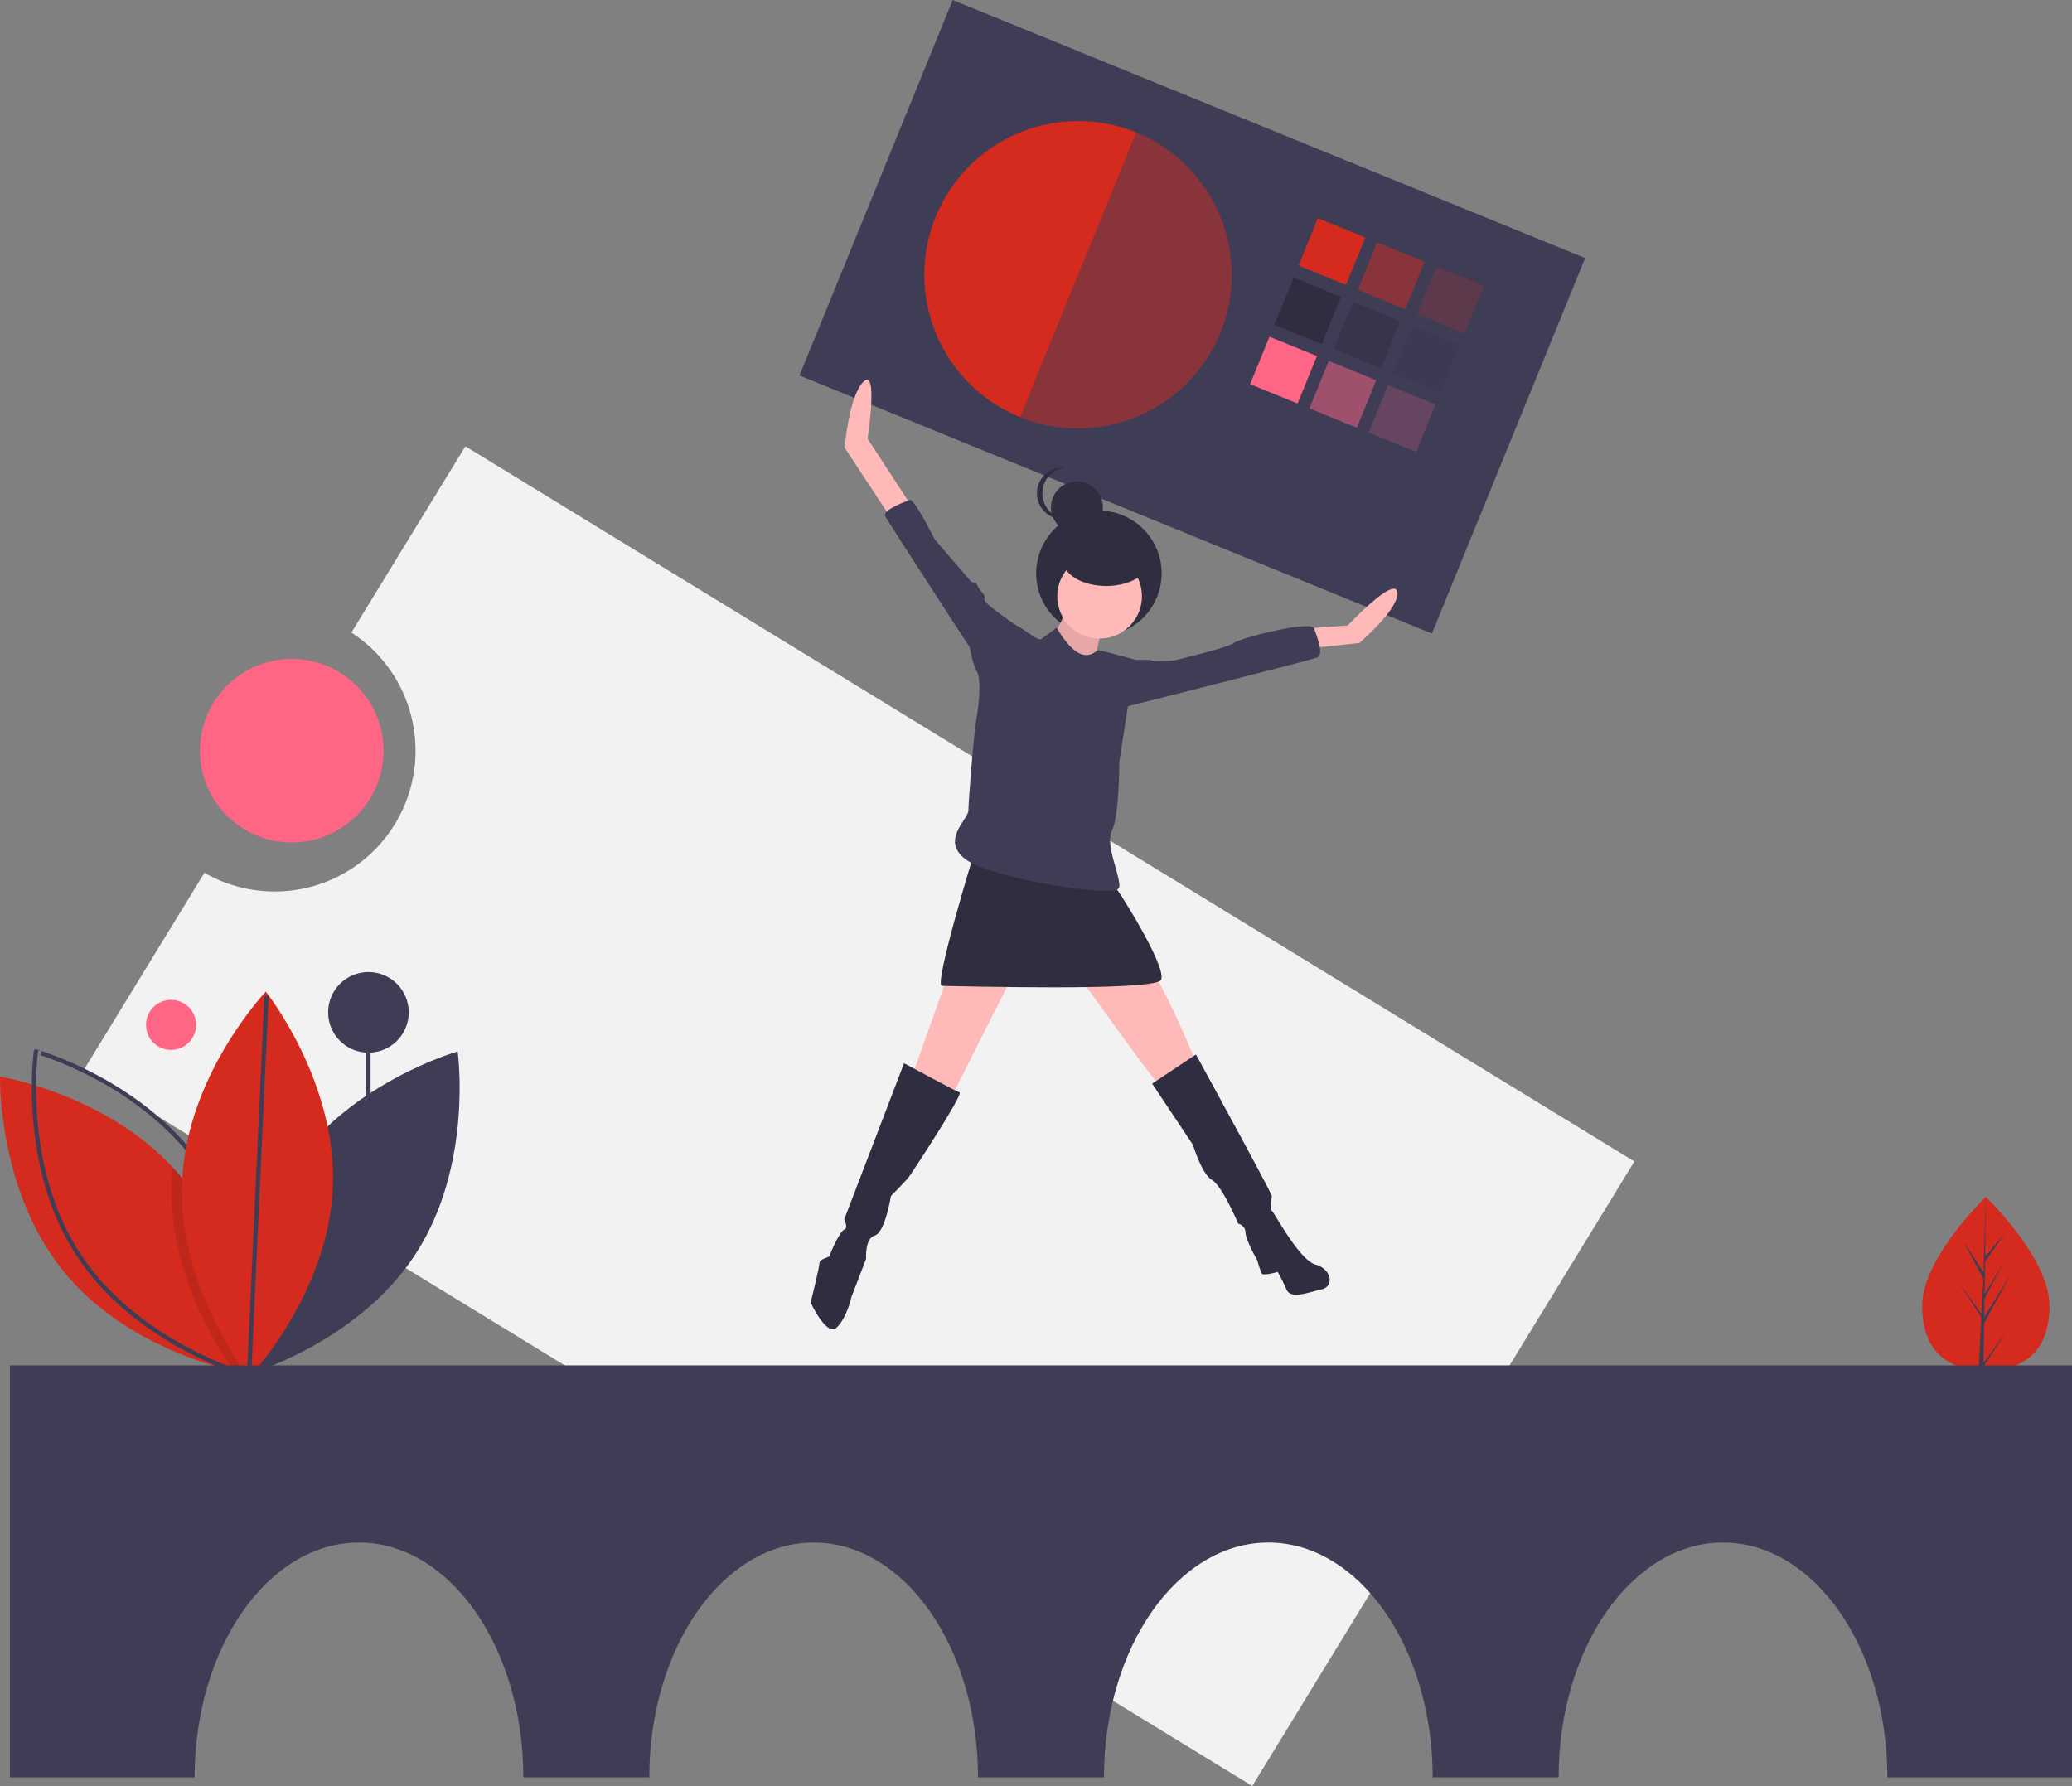 <svg id="e95050e2-e4dc-48e4-8dbf-b0167d07c262" data-name="Layer 1" xmlns="http://www.w3.org/2000/svg" width="970.671" height="836.714" viewBox="0 0 970.671 836.714"><rect x="0" y="0" width="970.671" height="836.714" fill="#808080" stroke="none"/><title>editable</title><rect x="513.226" y="85.05" width="320" height="190" transform="translate(3.252 -272.642) rotate(22.197)" fill="#3f3d56"/><circle cx="505.03" cy="128.724" r="72" fill="#D52B1E"/><rect x="726.618" y="137.49" width="24" height="24" transform="translate(-3.448 -299.611) rotate(22.197)" fill="#D52B1E"/><rect x="754.394" y="148.824" width="24" height="24" transform="translate(2.893 -309.265) rotate(22.197)" fill="#D52B1E" opacity="0.5"/><rect x="782.171" y="160.157" width="24" height="24" transform="translate(9.233 -318.919) rotate(22.197)" fill="#D52B1E" opacity="0.2"/><rect x="715.284" y="165.266" width="24" height="24" transform="translate(6.206 -293.271) rotate(22.197)" fill="#2f2e41"/><rect x="743.06" y="176.6" width="24" height="24" transform="translate(12.547 -302.925) rotate(22.197)" fill="#2f2e41" opacity="0.5"/><rect x="770.837" y="187.934" width="24" height="24" transform="translate(18.887 -312.579) rotate(22.197)" fill="#2f2e41" opacity="0.2"/><rect x="703.95" y="193.043" width="24" height="24" transform="translate(15.86 -286.93) rotate(22.197)" fill="#ff6584"/><rect x="731.727" y="204.377" width="24" height="24" transform="translate(22.201 -296.584) rotate(22.197)" fill="#ff6584" opacity="0.5"/><rect x="759.503" y="215.711" width="24" height="24" transform="translate(28.541 -306.238) rotate(22.197)" fill="#ff6584" opacity="0.2"/><path d="M646.896,93.703,592.493,227.031c36.818,15.023,80.694-1.89,95.717-38.707S683.714,108.726,646.896,93.703Z" transform="translate(-114.664 -31.643)" fill="#3f3d56" opacity="0.5"/><path d="M332.683,240.721,279.295,327.982a65.991,65.991,0,0,1-68.855,112.541l-56.765,92.781L701.31,868.357,880.317,575.774Z" transform="translate(-114.664 -31.643)" fill="#f2f2f2"/><path d="M1074.809,643.425c0,22.469-13.356,30.314-29.834,30.314q-.573,0-1.143-.013c-.763-.016-1.52-.053-2.267-.104-14.871-1.052-26.424-9.301-26.424-30.197,0-21.625,27.634-48.912,29.71-50.932l.004-.004c.08-.078.12-.116.12-.116S1074.809,620.957,1074.809,643.425Z" transform="translate(-114.664 -31.643)" fill="#D52B1E"/><path d="M1043.888,670.302l10.912-15.247-10.939,16.921-.029,1.75c-.763-.016-1.52-.053-2.267-.104l1.176-22.479-.009-.174.02-.033.111-2.123-10.966-16.963,11.001,15.37.025.451.889-16.985-9.388-17.528,9.503,14.547.925-35.212.004-.12v.116l-.154,27.767,9.347-11.008-9.385,13.4-.247,15.207,8.727-14.594-8.763,16.832-.138,8.454L1056.91,628.235l-12.717,23.263Z" transform="translate(-114.664 -31.643)" fill="#3f3d56"/><circle cx="80.141" cy="480.141" r="11.729" fill="#ff6584"/><line x1="172.607" y1="607.822" x2="172.607" y2="474.272" fill="#3f3d56" stroke="#3f3d56" stroke-miterlimit="10" stroke-width="2"/><circle cx="172.607" cy="474.272" r="18.886" fill="#3f3d56"/><path d="M250.076,580.691c-27.28,41.835-19.805,95.043-19.805,95.043s51.704-14.619,78.983-56.454,19.805-95.043,19.805-95.043S277.356,538.856,250.076,580.691Z" transform="translate(-114.664 -31.643)" fill="#3f3d56"/><path d="M230.126,675.247s-.664-.106-1.886-.353c-.975-.198-2.317-.48-3.956-.869-14.652-3.455-53.608-15.133-79.077-45.837-31.877-38.447-30.534-92.161-30.534-92.161s48.74,7.92,80.857,42.446q2.088,2.225,4.062,4.613c27.737,33.452,30.322,78.462,30.527,89.589C230.147,674.343,230.126,675.247,230.126,675.247Z" transform="translate(-114.664 -31.643)" fill="#D52B1E"/><path d="M210.466,580.691c27.28,41.835,19.805,95.043,19.805,95.043S178.568,661.114,151.288,619.28s-19.805-95.043-19.805-95.043S183.187,538.856,210.466,580.691Z" transform="translate(-114.664 -31.643)" fill="none" stroke="#3f3d56" stroke-miterlimit="10" stroke-width="2"/><path d="M230.119,672.675c-.721.869-1.356,1.611-1.879,2.218-1.159,1.321-1.816,2.014-1.816,2.014s-.798-1.003-2.141-2.882c-7.369-10.272-31.071-46.797-29.241-88.989q.148-3.317.487-6.563,2.088,2.225,4.062,4.613C227.328,616.538,229.914,661.548,230.119,672.675Z" transform="translate(-114.664 -31.643)" opacity="0.1"/><path d="M270.568,588.087c-2.156,49.896-39.195,88.82-39.195,88.82s-33.543-41.974-31.387-91.871,39.195-88.82,39.195-88.82S272.724,538.191,270.568,588.087Z" transform="translate(-114.664 -31.643)" fill="#D52B1E"/><line x1="116.708" y1="643.852" x2="124.851" y2="466.609" fill="none" stroke="#3f3d56" stroke-miterlimit="10" stroke-width="2"/><path d="M119.336,671.314v193h86.5c0-60.751,34.474-110,77-110s77,49.249,77,110h59c0-60.751,34.474-110,77-110s77,49.249,77,110h59c0-60.751,34.474-110,77-110s77,49.249,77,110h59c0-60.751,34.474-110,77-110s77,49.249,77,110h86.5v-193Z" transform="translate(-114.664 -31.643)" fill="#3f3d56"/><circle cx="136.671" cy="351.671" r="43" fill="#ff6584"/><circle cx="514.807" cy="268.599" r="29.385" fill="#2f2e41"/><path d="M615.444,315.087S605.873,336.28,603.138,336.964,625.699,349.953,625.699,349.953s4.786-25.979,6.837-27.346S615.444,315.087,615.444,315.087Z" transform="translate(-114.664 -31.643)" fill="#ffb9b9"/><path d="M615.444,315.087S605.873,336.28,603.138,336.964,625.699,349.953,625.699,349.953s4.786-25.979,6.837-27.346S615.444,315.087,615.444,315.087Z" transform="translate(-114.664 -31.643)" opacity="0.1"/><polygon points="444.037 457.091 426.262 506.998 445.404 514.518 478.219 449.571 444.037 457.091" fill="#ffb9b9"/><path d="M620.913,490.102s35.55,49.907,37.601,50.59,16.408-11.622,16.408-11.622-17.775-43.07-23.244-45.121S620.913,490.102,620.913,490.102Z" transform="translate(-114.664 -31.643)" fill="#ffb9b9"/><path d="M538.192,529.753,510.162,602.904s2.051,4.102,0,4.786-6.837,11.622-6.837,12.306-4.786,1.367-4.786,3.418-4.102,18.459-4.102,18.459,7.52,16.408,12.306,11.622,6.837-14.357,6.837-14.357l6.837-17.775s-.684-9.571,4.102-10.938,7.52-18.459,7.52-18.459,7.52-7.52,8.887-9.571,25.295-38.284,23.244-38.968S538.192,529.753,538.192,529.753Z" transform="translate(-114.664 -31.643)" fill="#2f2e41"/><path d="M654.412,539.324l20.51-13.673s35.55,64.947,35.55,66.314-1.367,5.469,0,6.837,12.989,23.244,20.51,25.295,8.887,10.255,2.735,11.622-14.357,4.786-16.408,0a75.237,75.237,0,0,0-4.102-8.204s-6.837,2.051-7.52.684a62.912,62.912,0,0,1-2.051-6.153s-5.469-9.571-5.469-12.989a4.277,4.277,0,0,0-3.418-4.102S687.228,587.18,682.442,584.445s-8.887-16.408-8.887-16.408Z" transform="translate(-114.664 -31.643)" fill="#2f2e41"/><circle cx="515.136" cy="279.342" r="19.826" fill="#ffb9b9"/><path d="M571.007,431.308s-19.142,62.212-15.04,62.212,99.129,2.735,102.548-2.735-21.193-44.437-22.56-45.121S571.007,431.308,571.007,431.308Z" transform="translate(-114.664 -31.643)" fill="#2f2e41"/><path d="M541.61,268.599l-20.51-31.448s5.072-32.989-1.765-26.836-9,31-9,31l23.754,36.172Z" transform="translate(-114.664 -31.643)" fill="#ffb9b9"/><path d="M727.563,326.025l18.459-1.367s21.877-23.244,23.244-15.724-17.775,23.928-17.775,23.928l-25.295,2.735Z" transform="translate(-114.664 -31.643)" fill="#ffb9b9"/><path d="M592.884,332.862v-6.837s-17.775-11.622-17.091-13.673-1.367-3.418-1.367-3.418-2.051-2.735-2.051-3.418-2.735-1.367-2.735-1.367L552.548,284.322s-9.571-19.142-11.622-18.459-12.989,4.786-11.622,7.52,39.652,61.529,39.652,61.529,2.051,12.989,5.469,12.989S592.884,332.862,592.884,332.862Z" transform="translate(-114.664 -31.643)" fill="#3f3d56"/><path d="M638.688,341.066s15.04-.684,15.724,0,10.255,0,10.255,0,25.979-6.153,28.03-8.204,36.234-10.938,37.601-6.837,4.786,12.306,1.367,13.673-95.711,24.611-95.711,24.611Z" transform="translate(-114.664 -31.643)" fill="#3f3d56"/><circle cx="504.528" cy="237.671" r="12.159" fill="#2f2e41"/><path d="M602.98,262.728a12.16,12.16,0,0,1,10.893-12.093,12.296,12.296,0,0,0-1.267-.066,12.159,12.159,0,0,0,0,24.318,12.293,12.293,0,0,0,1.267-.066A12.16,12.16,0,0,1,602.98,262.728Z" transform="translate(-114.664 -31.643)" fill="#2f2e41"/><ellipse cx="518.225" cy="262.368" rx="20.265" ry="12.159" fill="#2f2e41"/><path d="M609.633,325.683s-6.153,4.786-7.52,5.469-9.571-6.153-10.938-6.153-19.142,20.51-19.142,20.51,3.303,3.805,0,23.244c-1.239,7.29-3.697,38.459-3.697,42.561s-13.395,14.182-1.089,23.07,71.1,18.459,71.783,12.989-6.837-19.826-3.418-26.662,3.418-32.132,3.418-32.132l4.102-26.662,3.418-21.193S630.484,336.28,629.117,336.28,621.597,345.851,609.633,325.683Z" transform="translate(-114.664 -31.643)" fill="#3f3d56"/></svg>